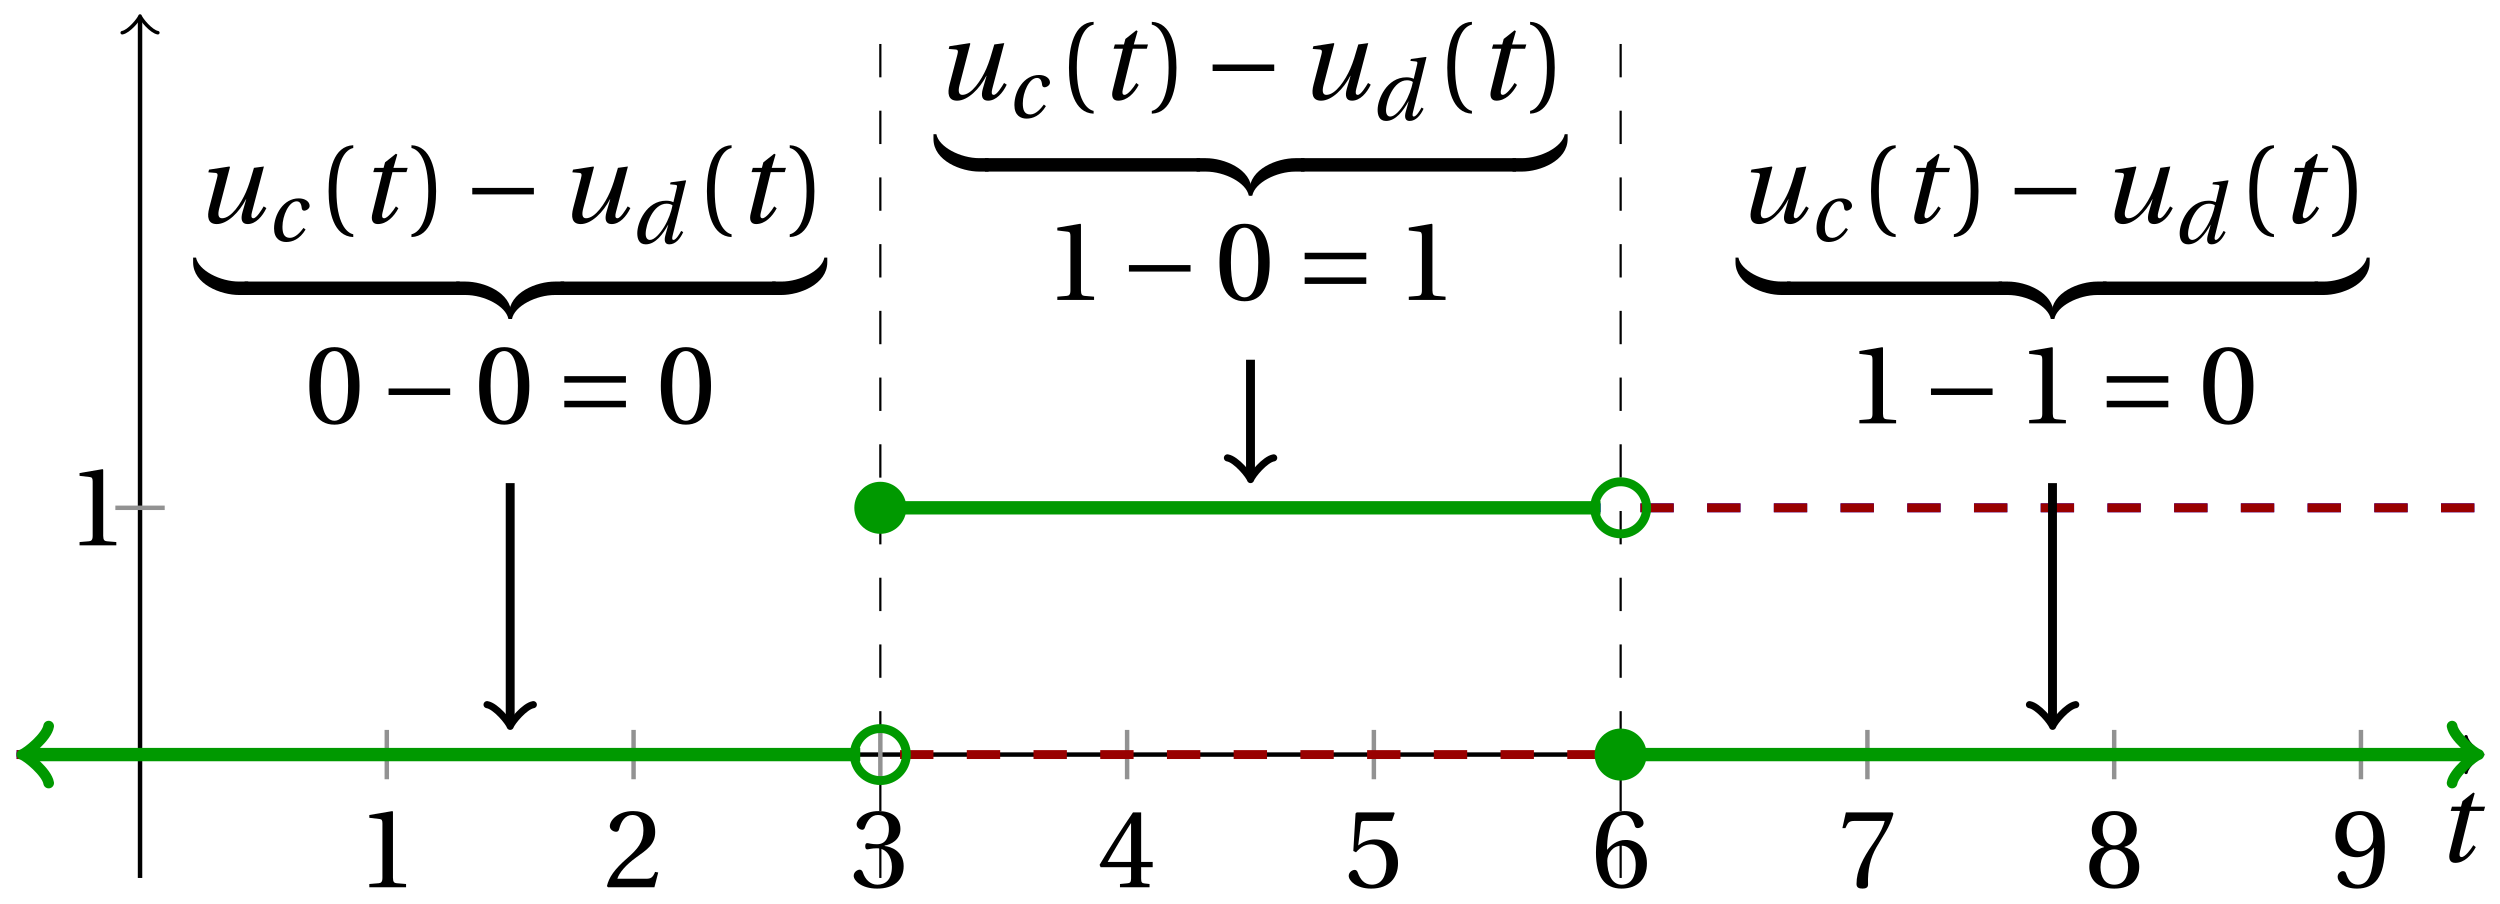 <svg xmlns="http://www.w3.org/2000/svg" xmlns:xlink="http://www.w3.org/1999/xlink" version="1.1" width="224" height="81" viewBox="0 0 224 81">
<defs>
<path id="font_1_3" d="M.428 .452 .439 .49H.312L.346 .609 .334 .616 .237 .539 .224 .49H.143L.132 .452H.215L.125 .086C.11 .029 .122-.012 .172-.012 .252-.012 .316 .054 .356 .129L.334 .146C.311 .107 .26 .04 .229 .04 .208 .04 .208 .063 .214 .088L.303 .452H.428Z"/>
<path id="font_2_4" d="M.437 0V.029L.353 .036C.332 .038 .32 .046 .32 .085V.674L.315 .68 .109 .645V.62L.202 .609C.219 .607 .226 .599 .226 .57V.085C.226 .066 .223 .054 .217 .047 .212 .04 .204 .037 .193 .036L.109 .029V0H.437Z"/>
<path id="font_2_5" d="M.485 .132 .457 .137C.436 .083 .416 .076 .376 .076H.12C.136 .128 .195 .199 .288 .266 .384 .336 .458 .381 .458 .493 .458 .632 .366 .68 .261 .68 .124 .68 .053 .597 .053 .545 .053 .511 .091 .495 .108 .495 .126 .495 .133 .505 .137 .522 .153 .59 .192 .645 .254 .645 .331 .645 .353 .58 .353 .507 .353 .4 .299 .34 .212 .263 .089 .156 .046 .088 .027 .01L.037 0H.451L.485 .132Z"/>
<path id="font_2_6" d="M.13 .366C.13 .349 .135 .338 .148 .338 .16 .338 .187 .348 .235 .348 .32 .348 .368 .271 .368 .184 .368 .065 .309 .023 .238 .023 .172 .023 .129 .073 .11 .129 .104 .148 .094 .157 .08 .157 .062 .157 .027 .138 .027 .102 .027 .059 .096-.012 .237-.012 .382-.012 .473 .061 .473 .189 .473 .323 .358 .363 .303 .368V.372C.357 .381 .444 .421 .444 .52 .444 .631 .357 .68 .25 .68 .118 .68 .053 .604 .053 .561 .053 .53 .088 .513 .102 .513 .115 .513 .123 .52 .127 .533 .149 .601 .187 .645 .243 .645 .322 .645 .341 .575 .341 .519 .341 .459 .32 .384 .235 .384 .187 .384 .16 .394 .148 .394 .135 .394 .13 .384 .13 .366Z"/>
<path id="font_2_7" d="M.3 .179V.077C.3 .043 .289 .037 .265 .035L.201 .029V0H.465V.029L.42 .034C.397 .037 .39 .043 .39 .077V.179H.493V.226H.39V.668H.317C.223 .53 .111 .356 .019 .2L.028 .179H.3M.091 .226C.151 .335 .221 .45 .298 .571H.3V.226H.091Z"/>
<path id="font_2_8" d="M.426 .592 .45 .66 .445 .668H.111L.101 .659 .081 .324 .105 .312C.147 .36 .188 .383 .242 .383 .306 .383 .376 .336 .376 .204 .376 .101 .334 .023 .247 .023 .177 .023 .141 .074 .121 .131 .116 .146 .107 .155 .093 .155 .073 .155 .04 .135 .04 .102 .04 .056 .11-.012 .24-.012 .405-.012 .48 .088 .48 .215 .48 .355 .392 .427 .273 .427 .218 .427 .159 .403 .127 .374L.125 .376 .148 .563C.151 .588 .158 .592 .177 .592H.426Z"/>
<path id="font_2_9" d="M.272-.012C.42-.012 .499 .078 .499 .214 .499 .349 .412 .424 .308 .422 .232 .424 .172 .369 .145 .336H.143C.144 .556 .207 .645 .297 .645 .343 .645 .375 .606 .39 .549 .393 .537 .401 .528 .416 .528 .438 .528 .469 .545 .469 .573 .469 .613 .42 .68 .3 .68 .221 .68 .165 .65 .123 .602 .078 .55 .044 .454 .044 .309 .044 .093 .122-.012 .272-.012M.274 .371C.337 .371 .399 .314 .399 .199 .399 .094 .358 .023 .274 .023 .187 .023 .145 .116 .145 .236 .145 .297 .19 .371 .274 .371Z"/>
<path id="font_2_10" d="M.072 .668 .041 .528H.068L.078 .549C.091 .577 .104 .592 .149 .592H.419C.409 .556 .391 .498 .31 .382 .224 .259 .167 .147 .167 .029 .167-.004 .19-.012 .221-.012 .25-.012 .271-.003 .27 .026 .265 .158 .292 .264 .345 .357 .409 .469 .462 .531 .497 .657L.488 .668H.072Z"/>
<path id="font_2_11" d="M.265 .338C.345 .338 .388 .27 .388 .179 .388 .091 .35 .023 .265 .023 .182 .023 .142 .091 .142 .179 .142 .27 .186 .338 .265 .338M.265-.012C.427-.012 .488 .081 .488 .182 .488 .284 .424 .342 .356 .358V.361C.417 .377 .466 .428 .466 .51 .466 .619 .381 .68 .265 .68 .151 .68 .064 .618 .064 .51 .064 .428 .114 .377 .174 .361V.358C.107 .342 .042 .284 .042 .182 .042 .081 .102-.012 .265-.012M.265 .374C.193 .374 .161 .444 .161 .512 .161 .589 .197 .645 .265 .645 .333 .645 .367 .589 .369 .512 .369 .444 .338 .374 .265 .374Z"/>
<path id="font_2_12" d="M.229 .268C.291 .268 .343 .303 .377 .352H.379C.379 .289 .374 .208 .356 .139 .338 .073 .303 .023 .239 .023 .171 .023 .146 .076 .131 .123 .127 .136 .12 .144 .103 .144 .084 .144 .056 .124 .056 .093 .056 .049 .109-.012 .23-.012 .311-.012 .373 .018 .411 .071 .452 .128 .477 .216 .477 .361 .477 .485 .452 .566 .413 .613 .375 .658 .32 .68 .256 .68 .128 .68 .036 .595 .036 .457 .036 .332 .126 .268 .229 .268M.259 .321C.181 .321 .136 .389 .136 .485 .136 .577 .177 .645 .255 .645 .335 .645 .374 .55 .374 .453 .374 .436 .373 .416 .367 .4 .351 .353 .312 .321 .259 .321Z"/>
<path id="font_1_4" d="M.533 .49C.504 .388 .488 .335 .462 .274 .418 .173 .331 .04 .248 .04 .216 .04 .208 .07 .223 .128L.319 .497 .314 .502 .132 .474 .126 .45 .188 .445C.212 .443 .211 .428 .203 .397L.134 .133C.113 .053 .121-.012 .201-.012 .297-.012 .402 .094 .462 .21H.464L.431 .096C.412 .029 .424-.012 .477-.012 .549-.012 .609 .057 .644 .131L.62 .146C.6 .112 .556 .04 .528 .04 .507 .04 .507 .063 .515 .094L.622 .502 .533 .49Z"/>
<path id="font_1_1" d="M.428 .154C.394 .108 .335 .037 .268 .037 .195 .037 .18 .097 .18 .168 .18 .298 .255 .467 .347 .467 .379 .467 .401 .447 .407 .387 .409 .369 .418 .357 .436 .357 .46 .357 .5 .38 .5 .413 .5 .464 .446 .502 .371 .502 .193 .502 .081 .312 .081 .148 .081 .026 .154-.012 .224-.012 .298-.012 .383 .02 .452 .135L.428 .154Z"/>
<path id="font_2_1" d="M.175 .282C.175 .568 .262 .654 .325 .667V.692C.15 .685 .105 .468 .105 .282 .105 .096 .15-.121 .325-.128V-.103C.267-.091 .175-.006 .175 .282Z"/>
<path id="font_2_2" d="M.175 .282C.175-.006 .083-.091 .025-.103V-.128C.2-.121 .245 .096 .245 .282 .245 .468 .2 .685 .025 .692V.667C.088 .654 .175 .568 .175 .282Z"/>
<path id="font_3_1" d="M.635 .253V.311H.085V.253H.635Z"/>
<path id="font_1_2" d="M.171 .112C.171 .22 .258 .467 .418 .467 .449 .467 .475 .458 .487 .447 .472 .37 .439 .276 .388 .193 .34 .115 .274 .04 .221 .04 .189 .04 .171 .067 .171 .112M.464 .718 .458 .695 .518 .689C.542 .687 .544 .68 .536 .648L.498 .487 .496 .485C.477 .495 .446 .502 .412 .502 .179 .502 .072 .241 .072 .12 .072 .055 .091-.012 .172-.012 .287-.012 .376 .111 .435 .218H.437L.404 .099C.384 .028 .399-.013 .45-.012 .523-.012 .579 .056 .613 .132L.589 .146C.571 .111 .527 .04 .499 .04 .479 .04 .481 .063 .489 .095L.647 .737 .642 .742 .464 .718Z"/>
<path id="font_4_3" d="M.482 .12H.4C.231 .12 .038 .219 .016 .334H-.01V.292C-.01 .096 .237 0 .4 0H.482V.12Z"/>
<path id="font_4_2" d="M-.032 0H.05C.219 0 .412-.099 .434-.214H.46V-.172C.46 .024 .213 .12 .05 .12H-.032V0Z"/>
<path id="font_4_1" d="M.482 .12H.4C.237 .12-.01 .024-.01-.172V-.214H.016C.038-.099 .231 0 .4 0H.482V.12Z"/>
<path id="font_4_4" d="M-.032 0H.05C.213 0 .46 .096 .46 .292V.334H.434C.412 .219 .219 .12 .05 .12H-.032V0Z"/>
<path id="font_2_3" d="M.265 .645C.36 .645 .387 .497 .387 .334 .387 .171 .36 .023 .265 .023 .17 .023 .143 .171 .143 .334 .143 .497 .17 .645 .265 .645M.265 .68C.1 .68 .041 .534 .041 .334 .041 .134 .1-.012 .265-.012 .43-.012 .489 .134 .489 .334 .489 .534 .43 .68 .265 .68Z"/>
<path id="font_3_2" d="M.635 .143V.201H.085V.143H.635M.635 .363V.421H.085V.363H.635Z"/>
</defs>
<path transform="matrix(1,0,0,-1,12.547,67.61)" stroke-width=".199" stroke-linecap="butt" stroke-dasharray="2.989,2.989" stroke-miterlimit="10" stroke-linejoin="miter" fill="none" stroke="#000000" d="M132.663-11.055V66.331"/>
<path transform="matrix(1,0,0,-1,12.547,67.61)" stroke-width=".199" stroke-linecap="butt" stroke-dasharray="2.989,2.989" stroke-miterlimit="10" stroke-linejoin="miter" fill="none" stroke="#000000" d="M66.331-11.055V66.331"/>
<path transform="matrix(1,0,0,-1,12.547,67.61)" stroke-width=".399" stroke-linecap="butt" stroke-miterlimit="10" stroke-linejoin="miter" fill="none" stroke="#000000" d="M-11.055 0H209.591"/>
<path transform="matrix(1,0,0,-1,222.151,67.61)" stroke-width=".319" stroke-linecap="round" stroke-linejoin="round" fill="none" stroke="#000000" d="M-1.196 1.594C-1.096 .996 0 .1 .299 0 0-.1-1.096-.996-1.196-1.594"/>
<path transform="matrix(1,0,0,-1,12.547,67.61)" stroke-width=".399" stroke-linecap="butt" stroke-miterlimit="10" stroke-linejoin="miter" fill="none" stroke="#000000" d="M0-11.055V65.873"/>
<path transform="matrix(0,-1,-1,-0,12.547,1.735)" stroke-width=".319" stroke-linecap="round" stroke-linejoin="round" fill="none" stroke="#000000" d="M-1.196 1.594C-1.096 .996 0 .1 .299 0 0-.1-1.096-.996-1.196-1.594"/>
<use data-text="t" xlink:href="#font_1_3" transform="matrix(10.037,0,0,-10.037,218.259,77.194)"/>
<path transform="matrix(1,0,0,-1,12.547,67.61)" stroke-width=".399" stroke-linecap="butt" stroke-miterlimit="10" stroke-linejoin="miter" fill="none" stroke="#929292" d="M22.11 2.211V-2.211"/>
<use data-text="1" xlink:href="#font_2_4" transform="matrix(10.037,0,0,-10.037,31.997,79.498)"/>
<path transform="matrix(1,0,0,-1,12.547,67.61)" stroke-width=".399" stroke-linecap="butt" stroke-miterlimit="10" stroke-linejoin="miter" fill="none" stroke="#929292" d="M44.221 2.211V-2.211"/>
<use data-text="2" xlink:href="#font_2_5" transform="matrix(10.037,0,0,-10.037,54.108,79.498)"/>
<path transform="matrix(1,0,0,-1,12.547,67.61)" stroke-width=".399" stroke-linecap="butt" stroke-miterlimit="10" stroke-linejoin="miter" fill="none" stroke="#929292" d="M66.331 2.211V-2.211"/>
<use data-text="3" xlink:href="#font_2_6" transform="matrix(10.037,0,0,-10.037,76.221,79.498)"/>
<path transform="matrix(1,0,0,-1,12.547,67.61)" stroke-width=".399" stroke-linecap="butt" stroke-miterlimit="10" stroke-linejoin="miter" fill="none" stroke="#929292" d="M88.442 2.211V-2.211"/>
<use data-text="4" xlink:href="#font_2_7" transform="matrix(10.037,0,0,-10.037,98.332,79.498)"/>
<path transform="matrix(1,0,0,-1,12.547,67.61)" stroke-width=".399" stroke-linecap="butt" stroke-miterlimit="10" stroke-linejoin="miter" fill="none" stroke="#929292" d="M110.552 2.211V-2.211"/>
<use data-text="5" xlink:href="#font_2_8" transform="matrix(10.037,0,0,-10.037,120.444,79.498)"/>
<path transform="matrix(1,0,0,-1,12.547,67.61)" stroke-width=".399" stroke-linecap="butt" stroke-miterlimit="10" stroke-linejoin="miter" fill="none" stroke="#929292" d="M132.663 2.211V-2.211"/>
<use data-text="6" xlink:href="#font_2_9" transform="matrix(10.037,0,0,-10.037,142.556,79.498)"/>
<path transform="matrix(1,0,0,-1,12.547,67.61)" stroke-width=".399" stroke-linecap="butt" stroke-miterlimit="10" stroke-linejoin="miter" fill="none" stroke="#929292" d="M154.773 2.211V-2.211"/>
<use data-text="7" xlink:href="#font_2_10" transform="matrix(10.037,0,0,-10.037,164.667,79.498)"/>
<path transform="matrix(1,0,0,-1,12.547,67.61)" stroke-width=".399" stroke-linecap="butt" stroke-miterlimit="10" stroke-linejoin="miter" fill="none" stroke="#929292" d="M176.884 2.211V-2.211"/>
<use data-text="8" xlink:href="#font_2_11" transform="matrix(10.037,0,0,-10.037,186.779,79.498)"/>
<path transform="matrix(1,0,0,-1,12.547,67.61)" stroke-width=".399" stroke-linecap="butt" stroke-miterlimit="10" stroke-linejoin="miter" fill="none" stroke="#929292" d="M198.994 2.211V-2.211"/>
<use data-text="9" xlink:href="#font_2_12" transform="matrix(10.037,0,0,-10.037,208.89,79.498)"/>
<path transform="matrix(1,0,0,-1,12.547,67.61)" stroke-width=".399" stroke-linecap="butt" stroke-miterlimit="10" stroke-linejoin="miter" fill="none" stroke="#929292" d="M2.211 22.11H-2.211"/>
<use data-text="1" xlink:href="#font_2_4" transform="matrix(10.037,0,0,-10.037,6.035,48.859)"/>
<path transform="matrix(1,0,0,-1,12.547,67.61)" stroke-width=".797" stroke-linecap="butt" stroke-dasharray="2.989,2.989" stroke-miterlimit="10" stroke-linejoin="miter" fill="none" stroke="#0000ff" d="M-11.055 0H-10.292-9.528-8.765-8.001-7.238-6.474-5.711-4.947-4.184-3.42-2.657-1.893-1.13-.366 .397 1.161 1.924 2.688 3.451 4.215 4.978 5.741 6.505 7.268 8.032 8.795 9.559 10.322 11.086 11.849 12.613 13.376 14.14 14.903 15.667 16.43 17.194 17.957 18.721 19.484 20.248 21.011 21.775 22.538 23.302 24.065 24.829 25.592 26.356 27.119 27.883 28.646 29.41 30.173 30.937 31.7 32.464 33.227 33.991 34.754 35.518 36.281 37.045 37.808 38.572 39.335 40.099 40.862 41.625 42.389 43.152 43.916 44.679 45.443 46.206 46.97 47.733 48.497 49.26 50.024 50.787 51.551 52.314 53.078 53.841 54.605 55.368 56.132 56.895 57.659 58.422 59.186 59.949 60.713 61.476 62.24 63.003 63.767 64.53"/>
<path transform="matrix(1,0,0,-1,12.547,67.61)" stroke-width=".797" stroke-linecap="butt" stroke-dasharray="2.989,2.989" stroke-miterlimit="10" stroke-linejoin="miter" fill="none" stroke="#990000" d="M-11.055 0H-10.292-9.528-8.765-8.001-7.238-6.474-5.711-4.947-4.184-3.42-2.657-1.893-1.13-.366 .397 1.161 1.924 2.688 3.451 4.215 4.978 5.741 6.505 7.268 8.032 8.795 9.559 10.322 11.086 11.849 12.613 13.376 14.14 14.903 15.667 16.43 17.194 17.957 18.721 19.484 20.248 21.011 21.775 22.538 23.302 24.065 24.829 25.592 26.356 27.119 27.883 28.646 29.41 30.173 30.937 31.7 32.464 33.227 33.991 34.754 35.518 36.281 37.045 37.808 38.572 39.335 40.099 40.862 41.625 42.389 43.152 43.916 44.679 45.443 46.206 46.97 47.733 48.497 49.26 50.024 50.787 51.551 52.314 53.078 53.841 54.605 55.368 56.132 56.895 57.659 58.422 59.186 59.949 60.713 61.476 62.24 63.003 63.767 64.53"/>
<path transform="matrix(1,0,0,-1,12.547,67.61)" stroke-width="1.196" stroke-linecap="butt" stroke-miterlimit="10" stroke-linejoin="miter" fill="none" stroke="#009900" d="M-10.099 0H-10.292-9.528-8.765-8.001-7.238-6.474-5.711-4.947-4.184-3.42-2.657-1.893-1.13-.366 .397 1.161 1.924 2.688 3.451 4.215 4.978 5.741 6.505 7.268 8.032 8.795 9.559 10.322 11.086 11.849 12.613 13.376 14.14 14.903 15.667 16.43 17.194 17.957 18.721 19.484 20.248 21.011 21.775 22.538 23.302 24.065 24.829 25.592 26.356 27.119 27.883 28.646 29.41 30.173 30.937 31.7 32.464 33.227 33.991 34.754 35.518 36.281 37.045 37.808 38.572 39.335 40.099 40.862 41.625 42.389 43.152 43.916 44.679 45.443 46.206 46.97 47.733 48.497 49.26 50.024 50.787 51.551 52.314 53.078 53.841 54.605 55.368 56.132 56.895 57.659 58.422 59.186 59.949 60.713 61.476 62.24 63.003 63.767 64.53"/>
<path transform="matrix(-1,-0,0,1,2.447,67.61)" stroke-width=".956" stroke-linecap="round" stroke-linejoin="round" fill="none" stroke="#009900" d="M-1.913 2.55C-1.753 1.594 0 .159 .478 0 0-.159-1.753-1.594-1.913-2.55"/>
<path transform="matrix(1,0,0,-1,12.547,67.61)" stroke-width=".797" stroke-linecap="butt" stroke-dasharray="2.989,2.989" stroke-miterlimit="10" stroke-linejoin="miter" fill="none" stroke="#0000ff" d="M68.1 22.11H68.735 69.369 70.003 70.637 71.272 71.906 72.54 73.174 73.809 74.443 75.077 75.712 76.346 76.98 77.614 78.249 78.883 79.517 80.151 80.786 81.42 82.054 82.689 83.323 83.957 84.591 85.226 85.86 86.494 87.128 87.763 88.397 89.031 89.666 90.3 90.934 91.568 92.203 92.837 93.471 94.105 94.74 95.374 96.008 96.643 97.277 97.911 98.545 99.18 99.814 100.448 101.082 101.717 102.351 102.985 103.62 104.254 104.888 105.522 106.157 106.791 107.425 108.059 108.694 109.328 109.962 110.597 111.231 111.865 112.499 113.134 113.768 114.402 115.036 115.671 116.305 116.939 117.574 118.208 118.842 119.476 120.111 120.745 121.379 122.013 122.648 123.282 123.916 124.551 125.185 125.819 126.453 127.088 127.722 128.356 128.99 129.625 130.259 130.893"/>
<path transform="matrix(1,0,0,-1,12.547,67.61)" stroke-width=".797" stroke-linecap="butt" stroke-dasharray="2.989,2.989" stroke-miterlimit="10" stroke-linejoin="miter" fill="none" stroke="#990000" d="M68.1 0H68.735 69.369 70.003 70.637 71.272 71.906 72.54 73.174 73.809 74.443 75.077 75.712 76.346 76.98 77.614 78.249 78.883 79.517 80.151 80.786 81.42 82.054 82.689 83.323 83.957 84.591 85.226 85.86 86.494 87.128 87.763 88.397 89.031 89.666 90.3 90.934 91.568 92.203 92.837 93.471 94.105 94.74 95.374 96.008 96.643 97.277 97.911 98.545 99.18 99.814 100.448 101.082 101.717 102.351 102.985 103.62 104.254 104.888 105.522 106.157 106.791 107.425 108.059 108.694 109.328 109.962 110.597 111.231 111.865 112.499 113.134 113.768 114.402 115.036 115.671 116.305 116.939 117.574 118.208 118.842 119.476 120.111 120.745 121.379 122.013 122.648 123.282 123.916 124.551 125.185 125.819 126.453 127.088 127.722 128.356 128.99 129.625 130.259 130.893"/>
<path transform="matrix(1,0,0,-1,12.547,67.61)" stroke-width="1.196" stroke-linecap="butt" stroke-miterlimit="10" stroke-linejoin="miter" fill="none" stroke="#009900" d="M66.331 22.11H66.983 67.635 68.287 68.939 69.591 70.242 70.894 71.546 72.198 72.85 73.501 74.153 74.805 75.457 76.109 76.76 77.412 78.064 78.716 79.368 80.02 80.671 81.323 81.975 82.627 83.279 83.93 84.582 85.234 85.886 86.538 87.19 87.841 88.493 89.145 89.797 90.449 91.1 91.752 92.404 93.056 93.708 94.36 95.011 95.663 96.315 96.967 97.619 98.27 98.922 99.574 100.226 100.878 101.529 102.181 102.833 103.485 104.137 104.789 105.44 106.092 106.744 107.396 108.048 108.699 109.351 110.003 110.655 111.307 111.959 112.61 113.262 113.914 114.566 115.218 115.869 116.521 117.173 117.825 118.477 119.129 119.78 120.432 121.084 121.736 122.388 123.039 123.691 124.343 124.995 125.647 126.299 126.95 127.602 128.254 128.906 129.558 130.209 130.861"/>
<path transform="matrix(1,0,0,-1,12.547,67.61)" stroke-width=".797" stroke-linecap="butt" stroke-dasharray="2.989,2.989" stroke-miterlimit="10" stroke-linejoin="miter" fill="none" stroke="#0000ff" d="M134.432 22.11H135.195 135.959 136.722 137.486 138.249 139.013 139.776 140.54 141.303 142.067 142.83 143.594 144.357 145.121 145.884 146.648 147.411 148.175 148.938 149.701 150.465 151.228 151.992 152.755 153.519 154.282 155.046 155.809 156.573 157.336 158.1 158.863 159.627 160.39 161.154 161.917 162.681 163.444 164.208 164.971 165.735 166.498 167.262 168.025 168.789 169.552 170.316 171.079 171.843 172.606 173.37 174.133 174.897 175.66 176.424 177.187 177.951 178.714 179.478 180.241 181.005 181.768 182.532 183.295 184.059 184.822 185.585 186.349 187.112 187.876 188.639 189.403 190.166 190.93 191.693 192.457 193.22 193.984 194.747 195.511 196.274 197.038 197.801 198.565 199.328 200.092 200.855 201.619 202.382 203.146 203.909 204.673 205.436 206.2 206.963 207.727 208.49 209.254 210.017"/>
<path transform="matrix(1,0,0,-1,12.547,67.61)" stroke-width=".797" stroke-linecap="butt" stroke-dasharray="2.989,2.989" stroke-miterlimit="10" stroke-linejoin="miter" fill="none" stroke="#990000" d="M134.432 22.11H135.195 135.959 136.722 137.486 138.249 139.013 139.776 140.54 141.303 142.067 142.83 143.594 144.357 145.121 145.884 146.648 147.411 148.175 148.938 149.701 150.465 151.228 151.992 152.755 153.519 154.282 155.046 155.809 156.573 157.336 158.1 158.863 159.627 160.39 161.154 161.917 162.681 163.444 164.208 164.971 165.735 166.498 167.262 168.025 168.789 169.552 170.316 171.079 171.843 172.606 173.37 174.133 174.897 175.66 176.424 177.187 177.951 178.714 179.478 180.241 181.005 181.768 182.532 183.295 184.059 184.822 185.585 186.349 187.112 187.876 188.639 189.403 190.166 190.93 191.693 192.457 193.22 193.984 194.747 195.511 196.274 197.038 197.801 198.565 199.328 200.092 200.855 201.619 202.382 203.146 203.909 204.673 205.436 206.2 206.963 207.727 208.49 209.254 210.017"/>
<path transform="matrix(1,0,0,-1,12.547,67.61)" stroke-width="1.196" stroke-linecap="butt" stroke-miterlimit="10" stroke-linejoin="miter" fill="none" stroke="#009900" d="M132.663 0H133.444 134.226 135.007 135.788 136.57 137.351 138.132 138.914 139.695 140.477 141.258 142.039 142.821 143.602 144.383 145.165 145.946 146.727 147.509 148.29 149.072 149.853 150.634 151.416 152.197 152.978 153.76 154.541 155.323 156.104 156.885 157.667 158.448 159.229 160.011 160.792 161.574 162.355 163.136 163.918 164.699 165.48 166.262 167.043 167.824 168.606 169.387 170.169 170.95 171.731 172.513 173.294 174.075 174.857 175.638 176.42 177.201 177.982 178.764 179.545 180.326 181.108 181.889 182.671 183.452 184.233 185.015 185.796 186.577 187.359 188.14 188.921 189.703 190.484 191.266 192.047 192.828 193.61 194.391 195.172 195.954 196.735 197.517 198.298 199.079 199.861 200.642 201.423 202.205 202.986 203.768 204.549 205.33 206.112 206.893 207.674 208.456 209.237 209.062"/>
<path transform="matrix(1,0,0,-1,221.621,67.61)" stroke-width=".956" stroke-linecap="round" stroke-linejoin="round" fill="none" stroke="#009900" d="M-1.913 2.55C-1.753 1.594 0 .159 .478 0 0-.159-1.753-1.594-1.913-2.55"/>
<path transform="matrix(1,0,0,-1,12.547,67.61)" stroke-width=".797" stroke-linecap="butt" stroke-miterlimit="10" stroke-linejoin="miter" fill="none" stroke="#009900" d="M68.663 0C68.663 1.288 67.619 2.331 66.331 2.331 65.044 2.331 64 1.288 64 0 64-1.288 65.044-2.331 66.331-2.331 67.619-2.331 68.663-1.288 68.663 0ZM66.331 0"/>
<path transform="matrix(1,0,0,-1,12.547,67.61)" d="M68.663 22.11C68.663 23.398 67.619 24.442 66.331 24.442 65.044 24.442 64 23.398 64 22.11 64 20.823 65.044 19.779 66.331 19.779 67.619 19.779 68.663 20.823 68.663 22.11ZM66.331 22.11" fill="#009900"/>
<path transform="matrix(1,0,0,-1,12.547,67.61)" stroke-width=".797" stroke-linecap="butt" stroke-miterlimit="10" stroke-linejoin="miter" fill="none" stroke="#009900" d="M134.994 22.11C134.994 23.398 133.95 24.442 132.663 24.442 131.375 24.442 130.332 23.398 130.332 22.11 130.332 20.823 131.375 19.779 132.663 19.779 133.95 19.779 134.994 20.823 134.994 22.11ZM132.663 22.11"/>
<path transform="matrix(1,0,0,-1,12.547,67.61)" d="M134.994 0C134.994 1.288 133.95 2.331 132.663 2.331 131.375 2.331 130.332 1.288 130.332 0 130.332-1.288 131.375-2.331 132.663-2.331 133.95-2.331 134.994-1.288 134.994 0ZM132.663 0" fill="#009900"/>
<use data-text="u" xlink:href="#font_1_4" transform="matrix(10.037,0,0,-10.037,17.404,19.957)"/>
<use data-text="c" xlink:href="#font_1_1" transform="matrix(7.608,0,0,-7.608,23.939,21.593)"/>
<use data-text="(" xlink:href="#font_2_1" transform="matrix(10.037,0,0,-10.037,28.39,19.957)"/>
<use data-text="t" xlink:href="#font_1_3" transform="matrix(10.037,0,0,-10.037,32.121,19.957)"/>
<use data-text=")" xlink:href="#font_2_2" transform="matrix(10.037,0,0,-10.037,36.616,19.957)"/>
<use data-text="&#x2212;" xlink:href="#font_3_1" transform="matrix(10.037,0,0,-10.037,41.462,19.957)"/>
<use data-text="u" xlink:href="#font_1_4" transform="matrix(10.037,0,0,-10.037,50.018,19.957)"/>
<use data-text="d" xlink:href="#font_1_2" transform="matrix(7.608,0,0,-7.608,56.552,21.802)"/>
<use data-text="(" xlink:href="#font_2_1" transform="matrix(10.037,0,0,-10.037,62.286,19.957)"/>
<use data-text="t" xlink:href="#font_1_3" transform="matrix(10.037,0,0,-10.037,66.017,19.957)"/>
<use data-text=")" xlink:href="#font_2_2" transform="matrix(10.037,0,0,-10.037,70.511,19.957)"/>
<use data-text="&#xfffd;" xlink:href="#font_4_3" transform="matrix(10.037,0,0,-10.037,17.404,26.432)"/>
<path transform="matrix(1,0,0,-1,-61.147,-34.654)" stroke-width="1.204" stroke-linecap="butt" stroke-miterlimit="10" stroke-linejoin="miter" fill="none" stroke="#000000" d="M83.063-60.483H102.338"/>
<use data-text="&#xfffd;" xlink:href="#font_4_2" transform="matrix(10.037,0,0,-10.037,41.197,26.432)"/>
<use data-text="&#xfffd;" xlink:href="#font_4_1" transform="matrix(10.037,0,0,-10.037,45.714,26.432)"/>
<path transform="matrix(1,0,0,-1,-61.147,-34.654)" stroke-width="1.204" stroke-linecap="butt" stroke-miterlimit="10" stroke-linejoin="miter" fill="none" stroke="#000000" d="M111.371-60.483H130.647"/>
<use data-text="&#xfffd;" xlink:href="#font_4_4" transform="matrix(10.037,0,0,-10.037,69.508,26.432)"/>
<use data-text="0" xlink:href="#font_2_3" transform="matrix(10.037,0,0,-10.037,27.306,37.929)"/>
<use data-text="&#x2212;" xlink:href="#font_3_1" transform="matrix(10.037,0,0,-10.037,33.963,37.929)"/>
<use data-text="0" xlink:href="#font_2_3" transform="matrix(10.037,0,0,-10.037,42.519,37.929)"/>
<use data-text="=" xlink:href="#font_3_2" transform="matrix(10.037,0,0,-10.037,49.709,37.929)"/>
<use data-text="0" xlink:href="#font_2_3" transform="matrix(10.037,0,0,-10.037,58.798,37.929)"/>
<path transform="matrix(1,0,0,-1,12.547,67.61)" stroke-width=".797" stroke-linecap="butt" stroke-miterlimit="10" stroke-linejoin="miter" fill="none" stroke="#000000" d="M33.166 24.322V2.919"/>
<path transform="matrix(0,1,1,0,45.714,64.691)" stroke-width=".638" stroke-linecap="round" stroke-linejoin="round" fill="none" stroke="#000000" d="M-1.554 2.072C-1.425 1.295 0 .13 .389 0 0-.13-1.425-1.295-1.554-2.072"/>
<use data-text="u" xlink:href="#font_1_4" transform="matrix(10.037,0,0,-10.037,83.739,8.901)"/>
<use data-text="c" xlink:href="#font_1_1" transform="matrix(7.608,0,0,-7.608,90.274,10.537)"/>
<use data-text="(" xlink:href="#font_2_1" transform="matrix(10.037,0,0,-10.037,94.725,8.901)"/>
<use data-text="t" xlink:href="#font_1_3" transform="matrix(10.037,0,0,-10.037,98.456,8.901)"/>
<use data-text=")" xlink:href="#font_2_2" transform="matrix(10.037,0,0,-10.037,102.951,8.901)"/>
<use data-text="&#x2212;" xlink:href="#font_3_1" transform="matrix(10.037,0,0,-10.037,107.797,8.901)"/>
<use data-text="u" xlink:href="#font_1_4" transform="matrix(10.037,0,0,-10.037,116.353,8.901)"/>
<use data-text="d" xlink:href="#font_1_2" transform="matrix(7.608,0,0,-7.608,122.887,10.746)"/>
<use data-text="(" xlink:href="#font_2_1" transform="matrix(10.037,0,0,-10.037,128.621,8.901)"/>
<use data-text="t" xlink:href="#font_1_3" transform="matrix(10.037,0,0,-10.037,132.352,8.901)"/>
<use data-text=")" xlink:href="#font_2_2" transform="matrix(10.037,0,0,-10.037,136.846,8.901)"/>
<use data-text="&#xfffd;" xlink:href="#font_4_3" transform="matrix(10.037,0,0,-10.037,83.739,15.376)"/>
<path transform="matrix(1,0,0,-1,5.188,-45.711)" stroke-width="1.204" stroke-linecap="butt" stroke-miterlimit="10" stroke-linejoin="miter" fill="none" stroke="#000000" d="M83.063-60.483H102.338"/>
<use data-text="&#xfffd;" xlink:href="#font_4_2" transform="matrix(10.037,0,0,-10.037,107.532,15.376)"/>
<use data-text="&#xfffd;" xlink:href="#font_4_1" transform="matrix(10.037,0,0,-10.037,112.049,15.376)"/>
<path transform="matrix(1,0,0,-1,5.188,-45.711)" stroke-width="1.204" stroke-linecap="butt" stroke-miterlimit="10" stroke-linejoin="miter" fill="none" stroke="#000000" d="M111.371-60.483H130.647"/>
<use data-text="&#xfffd;" xlink:href="#font_4_4" transform="matrix(10.037,0,0,-10.037,135.843,15.376)"/>
<use data-text="1" xlink:href="#font_2_4" transform="matrix(10.037,0,0,-10.037,93.642,26.873)"/>
<use data-text="&#x2212;" xlink:href="#font_3_1" transform="matrix(10.037,0,0,-10.037,100.299,26.873)"/>
<use data-text="0" xlink:href="#font_2_3" transform="matrix(10.037,0,0,-10.037,108.854,26.873)"/>
<use data-text="=" xlink:href="#font_3_2" transform="matrix(10.037,0,0,-10.037,116.045,26.873)"/>
<use data-text="1" xlink:href="#font_2_4" transform="matrix(10.037,0,0,-10.037,125.134,26.873)"/>
<path transform="matrix(1,0,0,-1,12.547,67.61)" stroke-width=".797" stroke-linecap="butt" stroke-miterlimit="10" stroke-linejoin="miter" fill="none" stroke="#000000" d="M99.497 35.377V25.029"/>
<path transform="matrix(0,1,1,0,112.05,42.58)" stroke-width=".638" stroke-linecap="round" stroke-linejoin="round" fill="none" stroke="#000000" d="M-1.554 2.072C-1.425 1.295 0 .13 .389 0 0-.13-1.425-1.295-1.554-2.072"/>
<use data-text="u" xlink:href="#font_1_4" transform="matrix(10.037,0,0,-10.037,155.602,19.957)"/>
<use data-text="c" xlink:href="#font_1_1" transform="matrix(7.608,0,0,-7.608,162.138,21.593)"/>
<use data-text="(" xlink:href="#font_2_1" transform="matrix(10.037,0,0,-10.037,166.588,19.957)"/>
<use data-text="t" xlink:href="#font_1_3" transform="matrix(10.037,0,0,-10.037,170.319,19.957)"/>
<use data-text=")" xlink:href="#font_2_2" transform="matrix(10.037,0,0,-10.037,174.814,19.957)"/>
<use data-text="&#x2212;" xlink:href="#font_3_1" transform="matrix(10.037,0,0,-10.037,179.661,19.957)"/>
<use data-text="u" xlink:href="#font_1_4" transform="matrix(10.037,0,0,-10.037,188.216,19.957)"/>
<use data-text="d" xlink:href="#font_1_2" transform="matrix(7.608,0,0,-7.608,194.751,21.802)"/>
<use data-text="(" xlink:href="#font_2_1" transform="matrix(10.037,0,0,-10.037,200.484,19.957)"/>
<use data-text="t" xlink:href="#font_1_3" transform="matrix(10.037,0,0,-10.037,204.215,19.957)"/>
<use data-text=")" xlink:href="#font_2_2" transform="matrix(10.037,0,0,-10.037,208.709,19.957)"/>
<use data-text="&#xfffd;" xlink:href="#font_4_3" transform="matrix(10.037,0,0,-10.037,155.602,26.432)"/>
<path transform="matrix(1,0,0,-1,77.052,-34.654)" stroke-width="1.204" stroke-linecap="butt" stroke-miterlimit="10" stroke-linejoin="miter" fill="none" stroke="#000000" d="M83.063-60.483H102.338"/>
<use data-text="&#xfffd;" xlink:href="#font_4_2" transform="matrix(10.037,0,0,-10.037,179.396,26.432)"/>
<use data-text="&#xfffd;" xlink:href="#font_4_1" transform="matrix(10.037,0,0,-10.037,183.912,26.432)"/>
<path transform="matrix(1,0,0,-1,77.052,-34.654)" stroke-width="1.204" stroke-linecap="butt" stroke-miterlimit="10" stroke-linejoin="miter" fill="none" stroke="#000000" d="M111.371-60.483H130.647"/>
<use data-text="&#xfffd;" xlink:href="#font_4_4" transform="matrix(10.037,0,0,-10.037,207.706,26.432)"/>
<use data-text="1" xlink:href="#font_2_4" transform="matrix(10.037,0,0,-10.037,165.505,37.929)"/>
<use data-text="&#x2212;" xlink:href="#font_3_1" transform="matrix(10.037,0,0,-10.037,172.162,37.929)"/>
<use data-text="1" xlink:href="#font_2_4" transform="matrix(10.037,0,0,-10.037,180.718,37.929)"/>
<use data-text="=" xlink:href="#font_3_2" transform="matrix(10.037,0,0,-10.037,187.908,37.929)"/>
<use data-text="0" xlink:href="#font_2_3" transform="matrix(10.037,0,0,-10.037,196.998,37.929)"/>
<path transform="matrix(1,0,0,-1,12.547,67.61)" stroke-width=".797" stroke-linecap="butt" stroke-miterlimit="10" stroke-linejoin="miter" fill="none" stroke="#000000" d="M171.356 24.322V2.919"/>
<path transform="matrix(0,1,1,0,183.913,64.691)" stroke-width=".638" stroke-linecap="round" stroke-linejoin="round" fill="none" stroke="#000000" d="M-1.554 2.072C-1.425 1.295 0 .13 .389 0 0-.13-1.425-1.295-1.554-2.072"/>
</svg>
